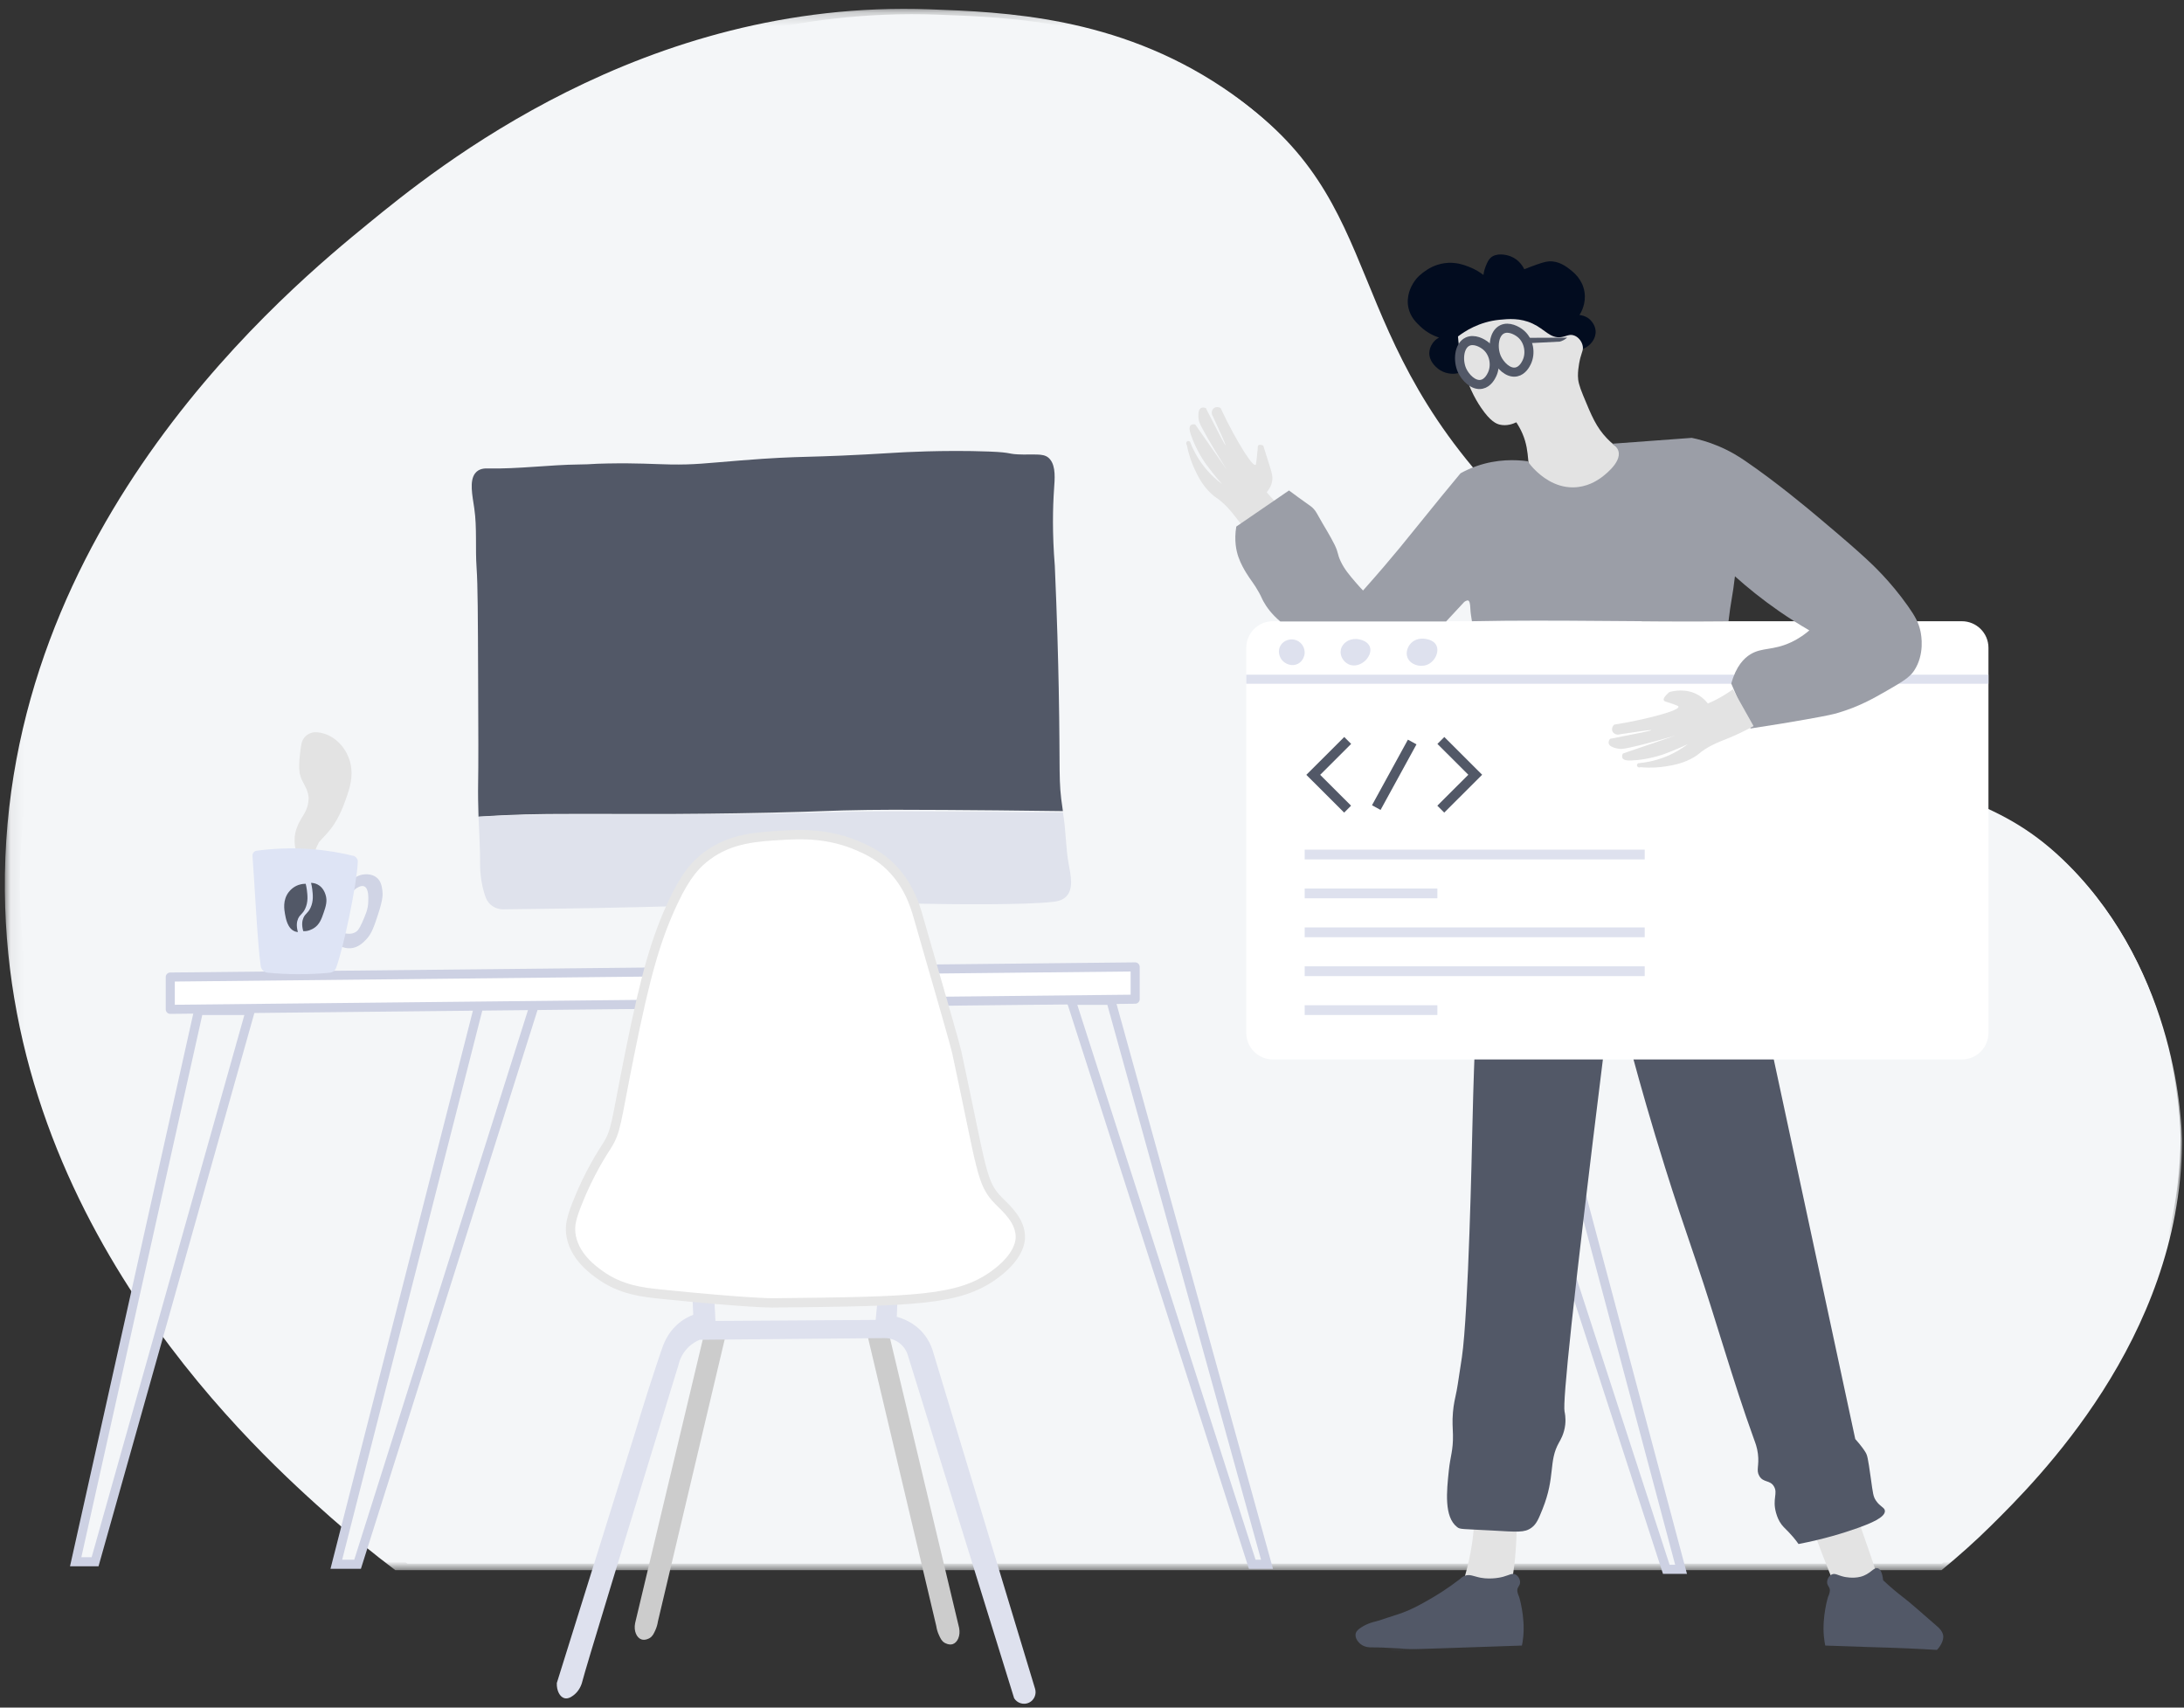 <?xml version="1.0" encoding="UTF-8"?>
<svg width="165px" height="129px" viewBox="0 0 165 129" version="1.1" xmlns="http://www.w3.org/2000/svg" xmlns:xlink="http://www.w3.org/1999/xlink">
    <rect x="0" y="0" width="165" height="129" fill="#333333" stroke="none"/>
    <!-- Generator: Sketch 52.6 (67491) - http://www.bohemiancoding.com/sketch -->
    <title>Group 75</title>
    <desc>Created with Sketch.</desc>
    <defs>
        <polygon id="path-1" points="0.058 0.201 164.544 0.201 164.544 118.149 0.058 118.149"></polygon>
    </defs>
    <g id="Sign-in" stroke="none" stroke-width="1" fill="none" fill-rule="evenodd">
        <g id="Choose-role-Copy" transform="translate(-638, -318)">
            <g id="Group" transform="translate(233, 189)">
                <g id="Group-6" transform="translate(331.2, 97)">
                    <g id="Group-75" transform="translate(73.2, 32.4)">
                        <path d="M151.007,114.405 C154.442,111.006 165.154,100.411 165.342,85.762 C165.362,84.205 164.945,73.05 156.881,64.959 C151.745,59.805 147.58,60.001 138.624,55.702 C138.624,55.702 126.064,49.09 115.407,38.709 C101.257,24.925 105.964,14.975 93.428,6.576 C85.433,1.22 77.016,0.911 71.449,0.706 C49.959,-0.084 34.384,12.654 29.349,16.772 C23.696,21.396 1.851,39.262 2.107,66.825 C2.344,92.28 21.275,109.091 26.563,113.787 C28.121,115.171 29.732,116.48 31.382,117.724 L147.311,117.724 C148.611,116.658 149.847,115.552 151.007,114.405" id="Fill-1" fill="#F4F6F8"></path>
                        <g id="Group-9" transform="translate(0.908, 0.067)">
                            <mask id="mask-2" fill="white">
                                <use xlink:href="#path-1"></use>
                            </mask>
                            <g id="Clip-8"></g>
                            <path d="M150.098,114.806 C153.56,111.381 164.354,100.704 164.543,85.944 C164.563,84.375 164.143,73.134 156.017,64.981 C150.842,59.787 146.645,59.985 137.621,55.653 C137.621,55.653 124.965,48.991 114.226,38.53 C99.967,24.641 104.71,14.615 92.079,6.152 C84.023,0.755 75.542,0.443 69.932,0.237 C48.277,-0.559 32.583,12.277 27.509,16.426 C21.813,21.085 -0.199,39.087 0.06,66.861 C0.299,92.512 19.374,109.451 24.702,114.183 C26.273,115.577 27.895,116.896 29.558,118.149 L146.374,118.149 C147.684,117.075 148.929,115.961 150.098,114.806" id="Fill-7" fill="#F4F6F8" mask="url(#mask-2)"></path>
                        </g>
                        <path d="M24.221,65.585 C24.221,65.585 24.179,65.558 24.101,65.508 C24.025,65.455 23.913,65.374 23.789,65.255 C23.661,65.138 23.52,64.981 23.376,64.777 C23.236,64.572 23.098,64.317 22.998,64.006 C22.894,63.697 22.838,63.325 22.862,62.932 C22.864,62.889 22.858,62.868 22.867,62.806 L22.894,62.626 C22.912,62.496 22.943,62.404 22.973,62.291 C23.04,62.079 23.128,61.859 23.229,61.682 C23.427,61.311 23.606,61.064 23.704,60.838 C23.809,60.613 23.875,60.395 23.898,60.137 L23.899,60.126 L23.9,60.12 L23.9,60.117 C23.896,60.13 23.91,60.083 23.891,60.146 L23.896,60.114 L23.904,60.049 C23.909,60.006 23.916,59.963 23.919,59.919 C23.919,59.848 23.911,59.809 23.903,59.754 C23.889,59.628 23.859,59.5 23.818,59.378 C23.733,59.132 23.607,58.908 23.501,58.705 C23.448,58.603 23.4,58.506 23.364,58.412 C23.346,58.365 23.327,58.32 23.313,58.274 L23.293,58.207 L23.284,58.174 L23.282,58.166 L23.281,58.162 C23.27,58.125 23.294,58.209 23.291,58.199 L23.291,58.196 L23.283,58.169 L23.255,58.062 C23.247,58.028 23.236,57.982 23.236,57.976 C23.228,57.943 23.234,57.922 23.225,57.876 C23.214,57.787 23.207,57.698 23.203,57.607 C23.196,57.245 23.224,56.855 23.269,56.512 C23.304,56.181 23.353,55.916 23.353,55.916 L23.374,55.8 C23.466,55.297 23.895,54.939 24.386,54.915 C24.386,54.915 24.459,54.911 24.586,54.921 C24.711,54.934 24.893,54.959 25.1,55.028 C25.316,55.09 25.552,55.202 25.796,55.367 C26.037,55.534 26.286,55.756 26.502,56.043 C26.609,56.186 26.709,56.344 26.798,56.516 C26.841,56.599 26.889,56.713 26.931,56.816 L26.977,56.938 L27.013,57.042 L27.022,57.069 L27.044,57.144 L27.064,57.219 L27.099,57.372 C27.119,57.475 27.133,57.58 27.145,57.686 C27.166,57.898 27.168,58.115 27.146,58.336 C27.107,58.776 26.986,59.224 26.84,59.654 C26.77,59.87 26.687,60.081 26.61,60.292 C26.564,60.405 26.522,60.534 26.48,60.631 C26.46,60.67 26.443,60.71 26.425,60.75 L26.399,60.81 L26.385,60.839 C26.366,60.906 26.378,60.861 26.374,60.877 L26.371,60.882 L26.367,60.891 L26.358,60.91 C26.176,61.312 25.952,61.726 25.695,62.077 C25.438,62.431 25.182,62.695 25.023,62.864 C24.953,62.94 24.885,63.015 24.818,63.088 C24.794,63.121 24.757,63.168 24.737,63.186 L24.699,63.224 C24.686,63.233 24.669,63.287 24.654,63.315 C24.55,63.502 24.465,63.696 24.401,63.902 C24.341,64.108 24.301,64.319 24.277,64.518 C24.249,64.719 24.243,64.903 24.234,65.063 C24.226,65.395 24.221,65.585 24.221,65.585" id="Fill-10" fill="#E3E3E3"></path>
                        <polygon id="Fill-12" fill="#F4F6F8" points="126.487 118.154 127.604 118.154 116.153 75.171 112.522 75.171"></polygon>
                        <polygon id="Stroke-14" stroke="#CDD1E3" stroke-width="0.686" points="126.487 118.154 127.604 118.154 116.153 75.171 112.522 75.171"></polygon>
                        <polygon id="Fill-16" fill="#F4F6F8" points="95.206 117.772 96.323 117.772 84.522 75.171 81.52 75.171"></polygon>
                        <polygon id="Stroke-18" stroke="#CDD1E3" stroke-width="0.686" points="95.206 117.772 96.323 117.772 84.522 75.171 81.52 75.171"></polygon>
                        <polygon id="Fill-20" fill="#F4F6F8" points="41.021 75.362 36.832 75.362 26.009 117.772 27.615 117.772"></polygon>
                        <polygon id="Stroke-22" stroke="#CDD1E3" stroke-width="0.686" points="41.021 75.362 36.832 75.362 26.009 117.772 27.615 117.772"></polygon>
                        <polygon id="Fill-24" fill="#F4F6F8" points="19.515 75.936 15.605 75.936 6.318 117.581 7.784 117.581"></polygon>
                        <polygon id="Stroke-26" stroke="#CDD1E3" stroke-width="0.686" points="19.515 75.936 15.605 75.936 6.318 117.581 7.784 117.581"></polygon>
                        <polygon id="Fill-30" fill="#FFFFFF" points="86.361 72.644 13.464 73.411 13.464 75.85 86.361 75.083"></polygon>
                        <polygon id="Stroke-31" stroke="#CDD1E3" stroke-width="0.686" stroke-linecap="round" stroke-linejoin="round" points="86.361 72.644 13.464 73.411 13.464 75.85 86.361 75.083"></polygon>
                        <path d="M97.855,38.303 C97.513,38.038 97.148,37.717 96.782,37.331 C96.606,37.146 96.446,36.963 96.3,36.784 C96.446,36.614 96.644,36.33 96.71,35.947 C96.769,35.599 96.69,35.333 96.519,34.783 C96.316,34.128 96.148,33.605 96.038,33.264 C95.952,33.226 95.769,33.157 95.673,33.238 C95.613,33.289 95.619,33.372 95.617,33.522 C95.617,33.535 95.591,33.778 95.541,34.264 C95.511,34.556 95.495,34.703 95.456,34.72 C95.265,34.804 94.68,33.866 94.526,33.617 C94.082,32.9 93.476,31.845 92.818,30.431 C92.654,30.327 92.45,30.329 92.313,30.431 C92.134,30.563 92.087,30.848 92.241,31.064 C92.904,32.502 93.22,33.228 93.191,33.242 C93.157,33.259 92.659,32.32 91.698,30.427 C91.604,30.392 91.455,30.355 91.335,30.422 C91.114,30.547 91.132,30.947 91.141,31.126 C91.141,31.141 91.155,31.334 91.212,31.497 C91.35,31.89 92.146,33.27 93.287,35.088 C92.491,33.946 91.694,32.805 90.897,31.664 C90.799,31.647 90.648,31.638 90.555,31.726 C90.401,31.87 90.49,32.19 90.559,32.404 C90.96,33.64 91.706,34.657 91.706,34.657 C92.01,35.071 92.416,35.592 92.926,36.172 C92.528,35.876 92.018,35.432 91.531,34.801 C91.003,34.117 90.691,33.458 90.506,32.973 C90.44,32.917 90.352,32.905 90.294,32.94 C90.213,32.988 90.185,33.126 90.269,33.23 C90.418,34.015 90.66,34.632 90.861,35.06 C91.11,35.589 91.448,36.288 92.14,36.924 C92.477,37.233 92.496,37.159 92.925,37.537 C93.5,38.044 93.781,38.457 94.189,38.972 C94.5,39.365 94.968,39.922 95.607,40.566 C96.356,39.812 97.105,39.058 97.855,38.303" id="Fill-32" fill="#E3E3E3"></path>
                        <path d="M112.006,113.039 C112.028,113.971 111.985,115.072 111.798,116.294 C111.547,117.935 111.113,119.313 110.688,120.38 C111.948,120.415 113.209,120.45 114.47,120.484 C114.615,119.971 114.787,119.276 114.921,118.441 C115.052,117.62 115.093,117.001 115.129,116.432 C115.18,115.618 115.216,114.524 115.164,113.212 C114.111,113.154 113.059,113.096 112.006,113.039" id="Fill-33" fill="#E3E3E3"></path>
                        <path d="M137.301,114.355 C137.621,115.279 137.968,116.226 138.342,117.194 C138.707,118.139 139.078,119.051 139.452,119.93 C140.528,119.757 141.603,119.584 142.679,119.411 C142.224,117.975 141.842,116.86 141.569,116.086 C141.374,115.536 141.063,114.669 140.701,113.454 C140.58,113.049 140.486,112.713 140.423,112.485 C139.382,113.108 138.342,113.731 137.301,114.355" id="Fill-34" fill="#E3E3E3"></path>
                        <path d="M110.896,118.891 C109.95,119.619 109.096,120.147 108.432,120.519 C107.788,120.88 107.307,121.15 106.593,121.419 C106.071,121.617 105.78,121.68 104.824,122.008 C104.563,122.098 104.094,122.156 103.575,122.458 C103.114,122.726 103.042,122.908 103.02,123.012 C102.952,123.331 103.195,123.648 103.401,123.809 C103.72,124.058 104.104,124.053 104.269,124.051 C105.379,124.041 106.489,124.191 107.6,124.155 C108.833,124.115 101.239,124.393 109.473,124.121 C111.311,124.06 113.347,123.991 115.58,123.913 C115.608,123.777 115.656,123.53 115.684,123.22 C115.824,121.695 115.372,120.242 115.372,120.242 C115.372,120.242 115.25,119.988 115.233,119.792 C115.207,119.488 115.439,119.423 115.441,119.134 C115.443,118.899 115.293,118.646 115.094,118.545 C114.842,118.417 114.622,118.59 114.157,118.718 C114.093,118.736 113.301,118.947 112.457,118.788 C111.926,118.687 111.635,118.488 111.243,118.649 C111.082,118.715 110.969,118.814 110.896,118.891" id="Fill-35" fill="#525867"></path>
                        <path d="M144.604,124.121 C143.564,124.076 142.914,124.061 141.699,124.023 C140.933,124 139.838,123.964 138.498,123.913 C138.469,123.777 138.422,123.53 138.393,123.22 C138.253,121.695 138.706,120.242 138.706,120.242 C138.706,120.242 138.828,119.988 138.845,119.792 C138.871,119.488 138.639,119.423 138.637,119.134 C138.635,118.899 138.785,118.646 138.984,118.545 C139.233,118.418 139.44,118.61 139.92,118.718 C139.983,118.732 140.58,118.861 141.152,118.718 C141.918,118.526 142.144,117.971 142.47,118.077 C142.626,118.128 142.798,118.326 142.87,118.978 C143.48,119.553 144.015,119.985 144.396,120.277 C144.856,120.628 145.547,121.232 146.929,122.441 C147.092,122.583 147.415,122.873 147.415,123.255 C147.415,123.478 147.305,123.699 147.259,123.792 C147.153,124.004 147.022,124.152 146.929,124.242 C146.394,124.209 145.589,124.163 144.604,124.121" id="Fill-36" fill="#525867"></path>
                        <path d="M111.265,27.588 C111.12,27.673 110.857,27.801 110.507,27.831 C110.397,27.84 109.759,27.885 109.207,27.426 C109.075,27.315 108.558,26.885 108.584,26.236 C108.604,25.784 108.878,25.464 108.937,25.398 C109.072,25.247 109.216,25.155 109.316,25.101 C108.987,24.993 108.432,24.762 107.908,24.264 C107.603,23.975 107.173,23.566 107.014,22.885 C106.794,21.94 107.261,21.167 107.366,20.994 C107.65,20.524 108.005,20.264 108.233,20.102 C108.44,19.953 108.967,19.585 109.749,19.48 C110.551,19.372 111.173,19.601 111.563,19.75 C112.066,19.942 112.437,20.191 112.673,20.372 C112.696,20.198 112.746,19.949 112.863,19.669 C112.961,19.436 113.048,19.228 113.215,19.075 C113.625,18.697 114.338,18.814 114.731,18.967 C115.38,19.219 115.678,19.772 115.76,19.94 C115.873,19.893 116.041,19.826 116.247,19.75 C116.948,19.494 117.298,19.366 117.628,19.345 C118.37,19.297 118.961,19.76 119.226,19.967 C119.471,20.158 120.163,20.699 120.309,21.669 C120.439,22.532 120.056,23.197 119.93,23.399 C120.06,23.41 120.353,23.454 120.634,23.669 C120.671,23.698 121.107,24.041 121.148,24.588 C121.191,25.15 120.801,25.721 120.174,25.966 C120.084,25.44 119.851,25.024 119.558,24.98 C119.38,24.954 119.173,25.062 118.852,25.23 C118.637,25.343 118.489,25.446 118.484,25.449 C118.195,25.651 116.211,26.266 111.265,27.588" id="Fill-37" fill="#020C1F"></path>
                        <path d="M123.278,34.025 C123.163,33.505 122.79,33.537 122.015,32.728 C121.196,31.873 120.853,31.043 120.21,29.485 C119.89,28.71 119.817,28.369 119.813,28.007 C119.805,27.341 119.993,26.638 119.993,26.638 C120.119,26.169 120.227,26.026 120.174,25.737 C120.108,25.386 119.849,25.065 119.524,24.945 C119.152,24.807 118.93,25.026 118.51,25.072 C117.702,25.161 117.321,24.481 116.383,24.044 C115.45,23.609 114.562,23.69 113.892,23.756 C112.339,23.908 111.246,24.636 110.751,25.017 C110.781,25.432 110.846,26.049 111.004,26.782 C111.394,28.602 112.054,29.751 112.484,30.386 C113.206,31.452 113.66,31.624 113.928,31.683 C114.436,31.794 114.892,31.629 115.155,31.503 C115.289,31.702 115.465,31.994 115.625,32.367 C115.94,33.106 116.001,33.723 116.058,34.349 C116.108,34.904 116.133,35.67 116.022,36.584 C116.347,36.832 116.868,37.173 117.574,37.412 C118.05,37.573 118.807,37.83 119.74,37.664 C120.732,37.488 121.36,36.935 121.798,36.547 C122.287,36.116 123.504,35.042 123.278,34.025" id="Fill-38" fill="#E3E3E3"></path>
                        <path d="M110.682,114.96 C110.917,115.144 111.004,115.094 113.284,115.22 C115.24,115.328 115.773,115.398 116.302,115.012 C116.675,114.741 116.834,114.36 117.135,113.61 C118.131,111.133 117.569,110.01 118.384,108.571 C118.487,108.39 118.779,107.909 118.853,107.22 C118.91,106.694 118.813,106.291 118.801,106.233 C118.653,105.512 119.383,98.285 121.767,79.065 C118.523,78.84 115.279,78.615 112.035,78.39 C111.919,81.305 111.859,83.662 111.827,85.195 C111.807,86.141 111.543,98.742 111.046,102.13 C110.737,104.238 110.647,104.675 110.647,104.675 C110.524,105.275 110.425,105.65 110.37,106.285 C110.304,107.033 110.36,107.44 110.37,108 C110.39,109.194 110.176,109.565 110.057,110.701 C109.893,112.267 109.691,114.186 110.682,114.96" id="Fill-39" fill="#525867"></path>
                        <path d="M123.953,79.429 C127.475,79.36 130.997,79.291 134.519,79.221 C138.575,98.113 140.764,108.311 140.764,108.311 C140.764,108.311 141.285,108.881 141.545,109.324 C141.67,109.538 141.717,109.691 141.935,111.246 C142.103,112.441 142.119,112.653 142.326,112.961 C142.651,113.443 142.987,113.473 143.003,113.74 C143.03,114.232 141.913,114.688 140.955,115.03 C139.889,115.41 138.383,115.876 136.479,116.242 C136.19,115.836 135.923,115.538 135.733,115.341 C135.445,115.043 135.252,114.893 135.057,114.562 C135.012,114.486 134.881,114.256 134.779,113.887 C134.486,112.823 134.932,112.422 134.623,111.895 C134.322,111.383 133.82,111.63 133.513,111.099 C133.255,110.653 133.525,110.335 133.409,109.419 C133.347,108.933 133.219,108.614 133.096,108.277 C131.504,103.883 130.264,99.369 128.759,94.944 C127.743,91.957 127.167,90.262 126.4,87.81 C125.336,84.411 124.523,81.533 123.953,79.429" id="Fill-40" fill="#525867"></path>
                        <path d="M96.768,46.53 L148.814,46.53 C149.926,46.53 150.827,47.429 150.827,48.538 L150.827,77.628 C150.827,78.738 149.926,79.637 148.814,79.637 L96.768,79.637 C95.656,79.637 94.755,78.738 94.755,77.628 L94.755,48.538 C94.755,47.429 95.656,46.53 96.768,46.53" id="Fill-41" fill="#FFFFFF"></path>
                        <path d="M94.755,50.912 L150.827,50.912" id="Stroke-42" stroke="#DEE1EE" stroke-width="0.686"></path>
                        <path d="M131.188,46.53 C131.35,45.076 131.512,44.591 131.674,43.136 C132.626,43.991 133.733,44.887 135.004,45.768 C135.793,46.314 136.56,46.797 137.295,47.223 C137.007,47.471 136.542,47.827 135.907,48.123 C134.541,48.76 133.739,48.489 132.853,49.023 C132.368,49.316 131.765,49.907 131.396,51.24 C131.882,52.371 132.368,53.502 132.853,54.634 C134.615,54.369 136.058,54.123 137.086,53.941 C138.772,53.642 139.126,53.55 139.446,53.456 C141.026,52.993 142.119,52.372 143.124,51.794 C144.281,51.128 144.866,50.785 145.206,50.27 C146.025,49.031 145.756,47.594 145.691,47.292 C145.555,46.646 145.284,46.148 144.72,45.353 C143.403,43.496 142.069,42.254 141.597,41.82 C140.867,41.148 140.12,40.486 137.919,38.634 C137.254,38.074 134.793,36.012 132.437,34.409 C132.058,34.152 131.388,33.706 130.424,33.301 C129.612,32.96 128.901,32.779 128.412,32.678 C126.409,32.825 124.407,32.973 122.404,33.121 C122.588,33.237 122.789,33.411 122.868,33.666 C123.152,34.585 121.587,35.671 121.481,35.743 C121.21,35.927 120.496,36.398 119.478,36.418 C117.991,36.446 116.947,35.46 116.641,35.171 C116.349,34.896 116.146,34.631 116.016,34.444 C115.109,34.321 113.708,34.271 112.165,34.807 C111.703,34.968 111.296,35.158 110.942,35.353 C110.604,35.76 110.097,36.372 109.485,37.119 C107.921,39.028 107.347,39.774 106.388,40.937 C105.73,41.734 104.779,42.864 103.577,44.21 C103.45,44.078 103.267,43.883 103.057,43.639 C102.536,43.032 102.173,42.608 101.886,42.002 C101.616,41.431 101.745,41.398 101.417,40.729 C101.262,40.411 101.048,40.042 100.845,39.69 C100.668,39.384 100.693,39.44 100.507,39.119 C100.084,38.392 100.05,38.27 99.856,38.054 C99.712,37.894 99.615,37.832 99.231,37.561 C98.937,37.353 98.509,37.045 97.982,36.652 C96.655,37.561 95.328,38.47 94.001,39.379 C93.824,40.45 94.006,41.225 94.157,41.665 C94.343,42.208 94.634,42.686 94.755,42.885 C95.095,43.443 95.333,43.668 95.718,44.366 C95.926,44.742 95.908,44.773 96.057,45.041 C96.277,45.439 96.654,45.984 97.326,46.549 L109.852,46.549 L111.228,45.067 C111.231,45.065 111.413,44.935 111.514,44.963 C111.646,45 111.666,45.314 111.67,45.379 C111.695,45.751 111.682,45.78 111.803,46.53 C118.301,46.393 124.754,46.601 131.188,46.53" id="Fill-43" fill="#9B9EA7"></path>
                        <path d="M131.52,51.674 C131.171,51.928 130.761,52.191 130.289,52.436 C130.062,52.554 129.841,52.657 129.629,52.748 C129.479,52.552 129.255,52.317 128.936,52.124 C127.988,51.553 126.96,51.813 126.715,51.882 C126.31,52.238 126.259,52.412 126.298,52.505 C126.345,52.614 126.514,52.609 126.992,52.782 C127.264,52.881 127.401,52.931 127.409,52.99 C127.437,53.196 126.373,53.5 126.09,53.579 C125.277,53.807 124.094,54.098 122.551,54.341 C122.406,54.469 122.352,54.665 122.412,54.826 C122.491,55.033 122.752,55.156 123.002,55.068 C124.569,54.828 125.356,54.724 125.362,54.756 C125.368,54.794 124.328,55.013 122.239,55.414 C122.18,55.495 122.103,55.627 122.135,55.761 C122.194,56.007 122.585,56.1 122.759,56.141 C122.774,56.145 122.963,56.185 123.136,56.175 C123.553,56.151 125.101,55.767 127.166,55.172 C125.847,55.622 124.529,56.072 123.21,56.523 C123.167,56.613 123.117,56.755 123.176,56.869 C123.272,57.055 123.605,57.058 123.83,57.051 C125.131,57.007 126.316,56.57 126.316,56.57 C126.798,56.392 127.412,56.147 128.111,55.817 C127.717,56.117 127.148,56.484 126.407,56.778 C125.602,57.097 124.882,57.214 124.364,57.258 C124.292,57.306 124.255,57.387 124.273,57.453 C124.297,57.543 124.423,57.609 124.546,57.557 C125.342,57.63 126.004,57.568 126.472,57.492 C127.05,57.398 127.816,57.267 128.619,56.778 C129.009,56.54 128.943,56.501 129.426,56.194 C130.072,55.781 130.547,55.625 131.156,55.375 C131.62,55.185 132.285,54.889 133.082,54.453 C132.561,53.527 132.041,52.601 131.52,51.674" id="Fill-44" fill="#E3E3E3"></path>
                        <path d="M97.335,48.38 C97.135,48.734 97.219,49.164 97.437,49.444 C97.712,49.799 98.236,49.958 98.655,49.748 C99.101,49.524 99.16,49.015 99.163,48.988 C99.205,48.569 98.963,48.14 98.554,47.974 C98.109,47.794 97.569,47.965 97.335,48.38" id="Fill-45" fill="#DEE1EE"></path>
                        <path d="M102.565,47.949 C102.525,47.963 102.022,48.154 101.905,48.658 C101.797,49.122 102.077,49.58 102.464,49.773 C102.95,50.016 103.465,49.771 103.733,49.52 C103.956,49.31 104.248,48.871 104.088,48.455 C103.924,48.03 103.399,47.923 103.276,47.898 C102.96,47.834 102.697,47.904 102.565,47.949" id="Fill-46" fill="#DEE1EE"></path>
                        <path d="M107.186,48.203 C106.947,48.461 106.786,48.887 106.932,49.267 C107.135,49.8 107.86,50.032 108.404,49.825 C109.001,49.597 109.359,48.849 109.115,48.355 C108.889,47.896 108.242,47.853 108.15,47.848 C108.04,47.842 107.543,47.817 107.186,48.203" id="Fill-47" fill="#DEE1EE"></path>
                        <path d="M111.053,27.567 C111.296,28.112 111.913,28.758 112.536,28.632 C113.008,28.536 113.249,28.044 113.317,27.905 C113.647,27.229 113.505,26.279 112.874,25.749 C112.572,25.495 111.964,25.176 111.469,25.411 C110.809,25.725 110.73,26.844 111.053,27.567 Z" id="Stroke-48" stroke="#525867" stroke-width="0.686"></path>
                        <path d="M113.674,26.633 C113.917,27.178 114.534,27.824 115.157,27.698 C115.629,27.602 115.87,27.11 115.938,26.971 C116.268,26.295 116.126,25.345 115.495,24.815 C115.193,24.561 114.585,24.242 114.09,24.477 C113.43,24.791 113.351,25.91 113.674,26.633 Z" id="Stroke-49" stroke="#525867" stroke-width="0.686"></path>
                        <path d="M118.448,25.407 C117.6,25.45 116.751,25.494 115.903,25.537 L115.903,25.121 C116.933,25.117 117.964,25.112 118.995,25.108 C118.933,25.163 118.848,25.228 118.74,25.288 C118.631,25.348 118.529,25.384 118.448,25.407" id="Fill-50" fill="#525867"></path>
                        <g id="Group-59" transform="translate(99.048, 55.348)" stroke-width="0.738">
                            <polyline id="Stroke-51" stroke="#525867" points="3.37 0.189 0.767 2.787 3.363 5.378"></polyline>
                            <polyline id="Stroke-52" stroke="#525867" points="10.402 5.378 13.005 2.78 10.409 0.189"></polyline>
                            <path d="M8.243,0.306 L5.529,5.261" id="Stroke-53" stroke="#525867"></path>
                            <path d="M0.12,8.807 L25.81,8.807" id="Stroke-54" stroke="#DEE1EE"></path>
                            <path d="M0.12,14.683 L25.81,14.683" id="Stroke-55" stroke="#DEE1EE"></path>
                            <path d="M0.12,17.621 L25.81,17.621" id="Stroke-56" stroke="#DEE1EE"></path>
                            <path d="M0.12,11.745 L10.145,11.745" id="Stroke-57" stroke="#DEE1EE"></path>
                            <path d="M0.12,20.56 L10.145,20.56" id="Stroke-58" stroke="#DEE1EE"></path>
                        </g>
                        <path d="M64.753,66.745 C64.743,67.217 64.781,68.401 65.534,69.628 C66.303,70.881 67.372,71.454 67.798,71.655 C63.101,71.629 58.403,71.603 53.705,71.577 C54.007,71.092 54.319,70.521 54.603,69.862 C55.068,68.783 55.32,67.789 55.462,66.979 C58.559,66.901 61.656,66.823 64.753,66.745" id="Fill-60" fill="#F4F6F8"></path>
                        <path d="M64.753,66.745 C64.743,67.217 64.781,68.401 65.534,69.628 C66.303,70.881 67.372,71.454 67.798,71.655 C63.101,71.629 58.403,71.603 53.705,71.577 C54.007,71.092 54.319,70.521 54.603,69.862 C55.068,68.783 55.32,67.789 55.462,66.979 C58.559,66.901 61.656,66.823 64.753,66.745 Z" id="Stroke-61" stroke="#CDD1E3" stroke-width="0.705" stroke-linecap="round" stroke-linejoin="round"></path>
                        <path d="M52.68,71.431 L67.818,71.431 C68.384,71.431 68.842,71.889 68.842,72.454 L68.842,72.775 L51.655,72.775 L51.655,72.454 C51.655,71.889 52.114,71.431 52.68,71.431" id="Fill-62" fill="#FDFEFF"></path>
                        <path d="M52.68,71.431 L67.818,71.431 C68.384,71.431 68.842,71.889 68.842,72.454 L68.842,72.775 L51.655,72.775 L51.655,72.454 C51.655,71.889 52.114,71.431 52.68,71.431 Z" id="Stroke-63" stroke="#CDD1E3" stroke-width="0.686" stroke-linecap="round" stroke-linejoin="round"></path>
                        <path d="M47.107,61.088 C49.691,61.09 50.983,61.091 51.636,61.088 C55.147,61.071 57.884,61.013 58.975,60.988 C63,60.896 63.171,60.828 66.159,60.787 C67.183,60.773 68.372,60.764 72.014,60.787 C74.269,60.801 77.285,60.827 80.901,60.875 C80.892,60.813 80.886,60.75 80.876,60.687 C80.544,58.528 80.713,58.144 80.586,51.601 C80.544,49.414 80.462,46.247 80.291,42.352 C80.091,39.873 80.138,37.945 80.232,36.566 C80.286,35.777 80.377,34.857 79.939,34.312 C79.561,33.841 79.028,33.95 77.89,33.936 C76.616,33.921 77.238,33.784 75.313,33.711 C71.849,33.58 68.52,33.786 68.52,33.786 C60.922,34.257 61.707,33.971 56.516,34.387 C53.942,34.593 53.045,34.72 51.246,34.688 C49.964,34.665 48.731,34.57 46.502,34.613 C45.142,34.638 45.425,34.677 44.394,34.688 C42.09,34.712 39.789,35.035 37.484,34.988 C37.251,34.983 36.784,34.971 36.489,35.364 C36.053,35.944 36.286,37.016 36.43,37.994 C36.648,39.472 36.5,41.004 36.606,42.502 C36.697,43.79 36.705,46.166 36.723,50.918 C36.739,55.139 36.749,57.248 36.723,58.733 C36.708,59.588 36.725,60.443 36.751,61.298 C37.289,61.26 37.908,61.222 38.597,61.188 C40.914,61.074 42.455,61.084 47.107,61.088" id="Fill-64" fill="#525867"></path>
                        <path d="M80.901,60.969 C77.285,60.931 74.269,60.912 72.014,60.901 C68.372,60.883 67.183,60.89 66.159,60.901 C63.171,60.933 63,60.985 58.975,61.056 C57.884,61.076 55.147,61.121 51.636,61.134 C50.983,61.137 49.691,61.136 47.107,61.134 C42.455,61.131 40.914,61.123 38.597,61.212 C37.908,61.239 37.289,61.269 36.751,61.298 C36.8,62.512 36.881,63.728 36.87,64.943 C36.87,64.943 36.857,66.274 37.309,67.427 C37.31,67.43 37.311,67.434 37.313,67.439 C37.524,67.967 38.048,68.301 38.618,68.296 C41.137,68.271 44.648,68.224 48.845,68.128 C53.194,68.029 54.855,67.955 57.863,67.895 C61.18,67.828 65.92,67.781 71.741,67.895 C72.218,67.902 78.136,67.987 80.232,67.719 C80.445,67.692 80.866,67.63 81.169,67.31 C81.72,66.729 81.494,65.71 81.345,64.914 C81.102,63.613 81.137,62.27 80.901,60.969" id="Fill-65" fill="#DFE2EC"></path>
                        <path d="M49.065,123.45 C49.347,123.543 49.647,123.368 49.679,123.348 C49.906,123.212 49.998,123.005 50.119,122.734 C50.189,122.577 50.268,122.356 50.309,122.077 C52.036,114.781 53.764,107.485 55.491,100.189 C54.945,100.17 54.398,100.15 53.852,100.131 C52.095,107.495 50.338,114.859 48.582,122.223 C48.462,122.824 48.71,123.334 49.065,123.45" id="Fill-66" fill="#CCCCCC"></path>
                        <path d="M72.578,123.805 C72.295,123.897 71.995,123.722 71.963,123.703 C71.736,123.566 71.644,123.359 71.524,123.089 C71.453,122.932 71.374,122.711 71.333,122.431 C69.606,115.135 67.878,107.84 66.151,100.543 C66.697,100.524 67.244,100.505 67.79,100.485 C69.547,107.849 71.304,115.213 73.061,122.578 C73.18,123.179 72.932,123.689 72.578,123.805" id="Fill-67" fill="#CCCCCC"></path>
                        <path d="M43.253,127.892 C43.576,127.972 43.9,127.697 44.014,127.6 C44.455,127.225 44.577,126.7 44.599,126.606 C44.81,125.746 47.764,116.079 51.861,102.702 C51.919,102.451 52.079,101.919 52.544,101.436 C52.88,101.087 53.238,100.905 53.462,100.813 C58.12,100.77 62.779,100.728 67.437,100.686 C67.594,100.685 68.065,100.703 68.521,101.037 C68.997,101.384 69.152,101.854 69.194,102.001 L77.217,127.892 C77.456,128.277 77.95,128.418 78.349,128.223 C78.732,128.036 78.927,127.587 78.798,127.172 C76.215,118.638 73.631,110.105 71.048,101.572 C70.942,101.252 70.748,100.807 70.385,100.364 C69.664,99.485 68.739,99.181 68.355,99.078 C68.381,98.312 68.407,97.546 68.433,96.78 C67.951,96.832 67.47,96.883 66.988,96.936 C66.91,97.728 66.832,98.52 66.754,99.312 L54.652,99.39 C54.613,98.624 54.574,97.858 54.535,97.091 L52.895,97.091 C52.921,97.702 52.947,98.312 52.973,98.923 C52.659,99.046 52.204,99.266 51.763,99.663 C51.003,100.346 50.717,101.164 50.553,101.65 C50.038,103.176 49.339,105.294 48.562,107.884 C46.597,114.17 44.632,120.457 42.667,126.743 C42.644,127.338 42.907,127.807 43.253,127.892" id="Fill-68" fill="#DEE1EE"></path>
                        <path d="M51.451,67.752 C52.455,65.608 53.25,64.822 54.027,64.245 C55.811,62.922 57.782,62.809 59.789,62.695 C61.092,62.621 63.199,62.525 65.505,63.543 C66.061,63.789 66.824,64.132 67.613,64.829 C69.186,66.22 69.722,67.993 69.955,68.804 C71.83,75.303 72.768,78.552 72.883,79.09 C74.816,88.071 74.718,88.969 76.046,90.312 C76.615,90.888 77.728,91.831 77.685,93.117 C77.677,93.379 77.589,94.563 75.694,95.923 C73.027,97.835 69.839,97.918 58.946,98.026 C58.946,98.026 57.18,98.044 50.514,97.364 C49.131,97.223 47.511,97.038 45.946,95.923 C45.42,95.547 43.911,94.472 43.721,92.766 C43.653,92.159 43.769,91.622 44.19,90.545 C45.1,88.217 46.186,86.577 46.415,86.22 C47.186,85.018 47.092,84.564 48.172,79.207 C49.381,73.208 50.158,70.511 51.451,67.752" id="Fill-69" fill="#FFFFFF"></path>
                        <path d="M51.451,67.752 C52.455,65.608 53.25,64.822 54.027,64.245 C55.811,62.922 57.782,62.809 59.789,62.695 C61.092,62.621 63.199,62.525 65.505,63.543 C66.061,63.789 66.824,64.132 67.613,64.829 C69.186,66.22 69.722,67.993 69.955,68.804 C71.83,75.303 72.768,78.552 72.883,79.09 C74.816,88.071 74.718,88.969 76.046,90.312 C76.615,90.888 77.728,91.831 77.685,93.117 C77.677,93.379 77.589,94.563 75.694,95.923 C73.027,97.835 69.839,97.918 58.946,98.026 C58.946,98.026 57.18,98.044 50.514,97.364 C49.131,97.223 47.511,97.038 45.946,95.923 C45.42,95.547 43.911,94.472 43.721,92.766 C43.653,92.159 43.769,91.622 44.19,90.545 C45.1,88.217 46.186,86.577 46.415,86.22 C47.186,85.018 47.092,84.564 48.172,79.207 C49.381,73.208 50.158,70.511 51.451,67.752 Z" id="Stroke-70" stroke="#E6E6E6" stroke-width="0.705"></path>
                        <path d="M27.263,66.924 C27.308,66.879 27.777,66.42 28.112,66.558 C28.462,66.702 28.434,67.397 28.42,67.757 C28.399,68.289 28.241,68.649 27.966,69.276 C27.737,69.799 27.605,69.935 27.454,70.021 C27.161,70.188 26.839,70.144 26.678,70.109 C26.624,70.253 26.57,70.398 26.517,70.542 C26.468,70.729 26.419,70.915 26.37,71.103 C26.526,71.171 26.78,71.256 27.088,71.234 C27.663,71.193 28.042,70.804 28.273,70.561 C28.68,70.132 28.853,69.622 29.181,68.619 C29.532,67.546 29.529,67.154 29.488,66.865 C29.445,66.553 29.386,66.167 29.064,65.901 C28.686,65.589 28.183,65.639 28.01,65.667 C27.765,65.707 27.579,65.803 27.468,65.872 C27.421,66.068 27.374,66.264 27.327,66.46 L27.263,66.924 Z" id="Fill-71" fill="#D0D4E5"></path>
                        <path d="M19.675,64.252 C19.66,64.061 19.797,63.895 19.987,63.869 C21.112,63.716 22.496,63.627 24.069,63.743 C25.324,63.835 26.432,64.038 27.365,64.27 C27.365,64.27 27.644,64.422 27.633,64.69 C27.561,66.409 26.573,71.136 25.998,72.704 C25.92,72.919 25.724,73.067 25.496,73.088 C24.757,73.157 23.946,73.199 23.074,73.194 C22.269,73.191 21.518,73.148 20.827,73.082 C20.555,73.056 20.336,72.851 20.297,72.581 C20.043,70.832 19.82,66.057 19.675,64.252" id="Fill-72" fill="#DEE4F5"></path>
                        <path d="M23.123,68.996 C23.27,68.669 23.468,68.655 23.659,68.24 C23.894,67.732 23.834,67.24 23.783,66.824 C23.763,66.661 23.731,66.51 23.695,66.365 C23.542,66.362 23.415,66.386 23.344,66.401 C22.825,66.504 22.514,66.862 22.414,66.991 C21.947,67.592 22.075,68.323 22.129,68.634 C22.194,69.004 22.326,69.758 22.89,69.966 C22.962,69.993 23.035,70.005 23.106,70.011 C22.973,69.542 23.024,69.218 23.123,68.996" id="Fill-73" fill="#525867"></path>
                        <path d="M25.192,67.182 C25.149,67.052 25.011,66.636 24.596,66.42 C24.421,66.328 24.247,66.299 24.099,66.296 C24.136,66.441 24.167,66.593 24.187,66.755 C24.238,67.171 24.298,67.663 24.063,68.171 C23.872,68.586 23.674,68.6 23.528,68.927 C23.428,69.149 23.377,69.473 23.51,69.942 C23.883,69.976 24.219,69.773 24.297,69.726 C24.743,69.453 24.895,69.01 25.058,68.533 C25.209,68.089 25.353,67.668 25.192,67.182" id="Fill-74" fill="#525867"></path>
                    </g>
                </g>
            </g>
        </g>
    </g>
</svg>